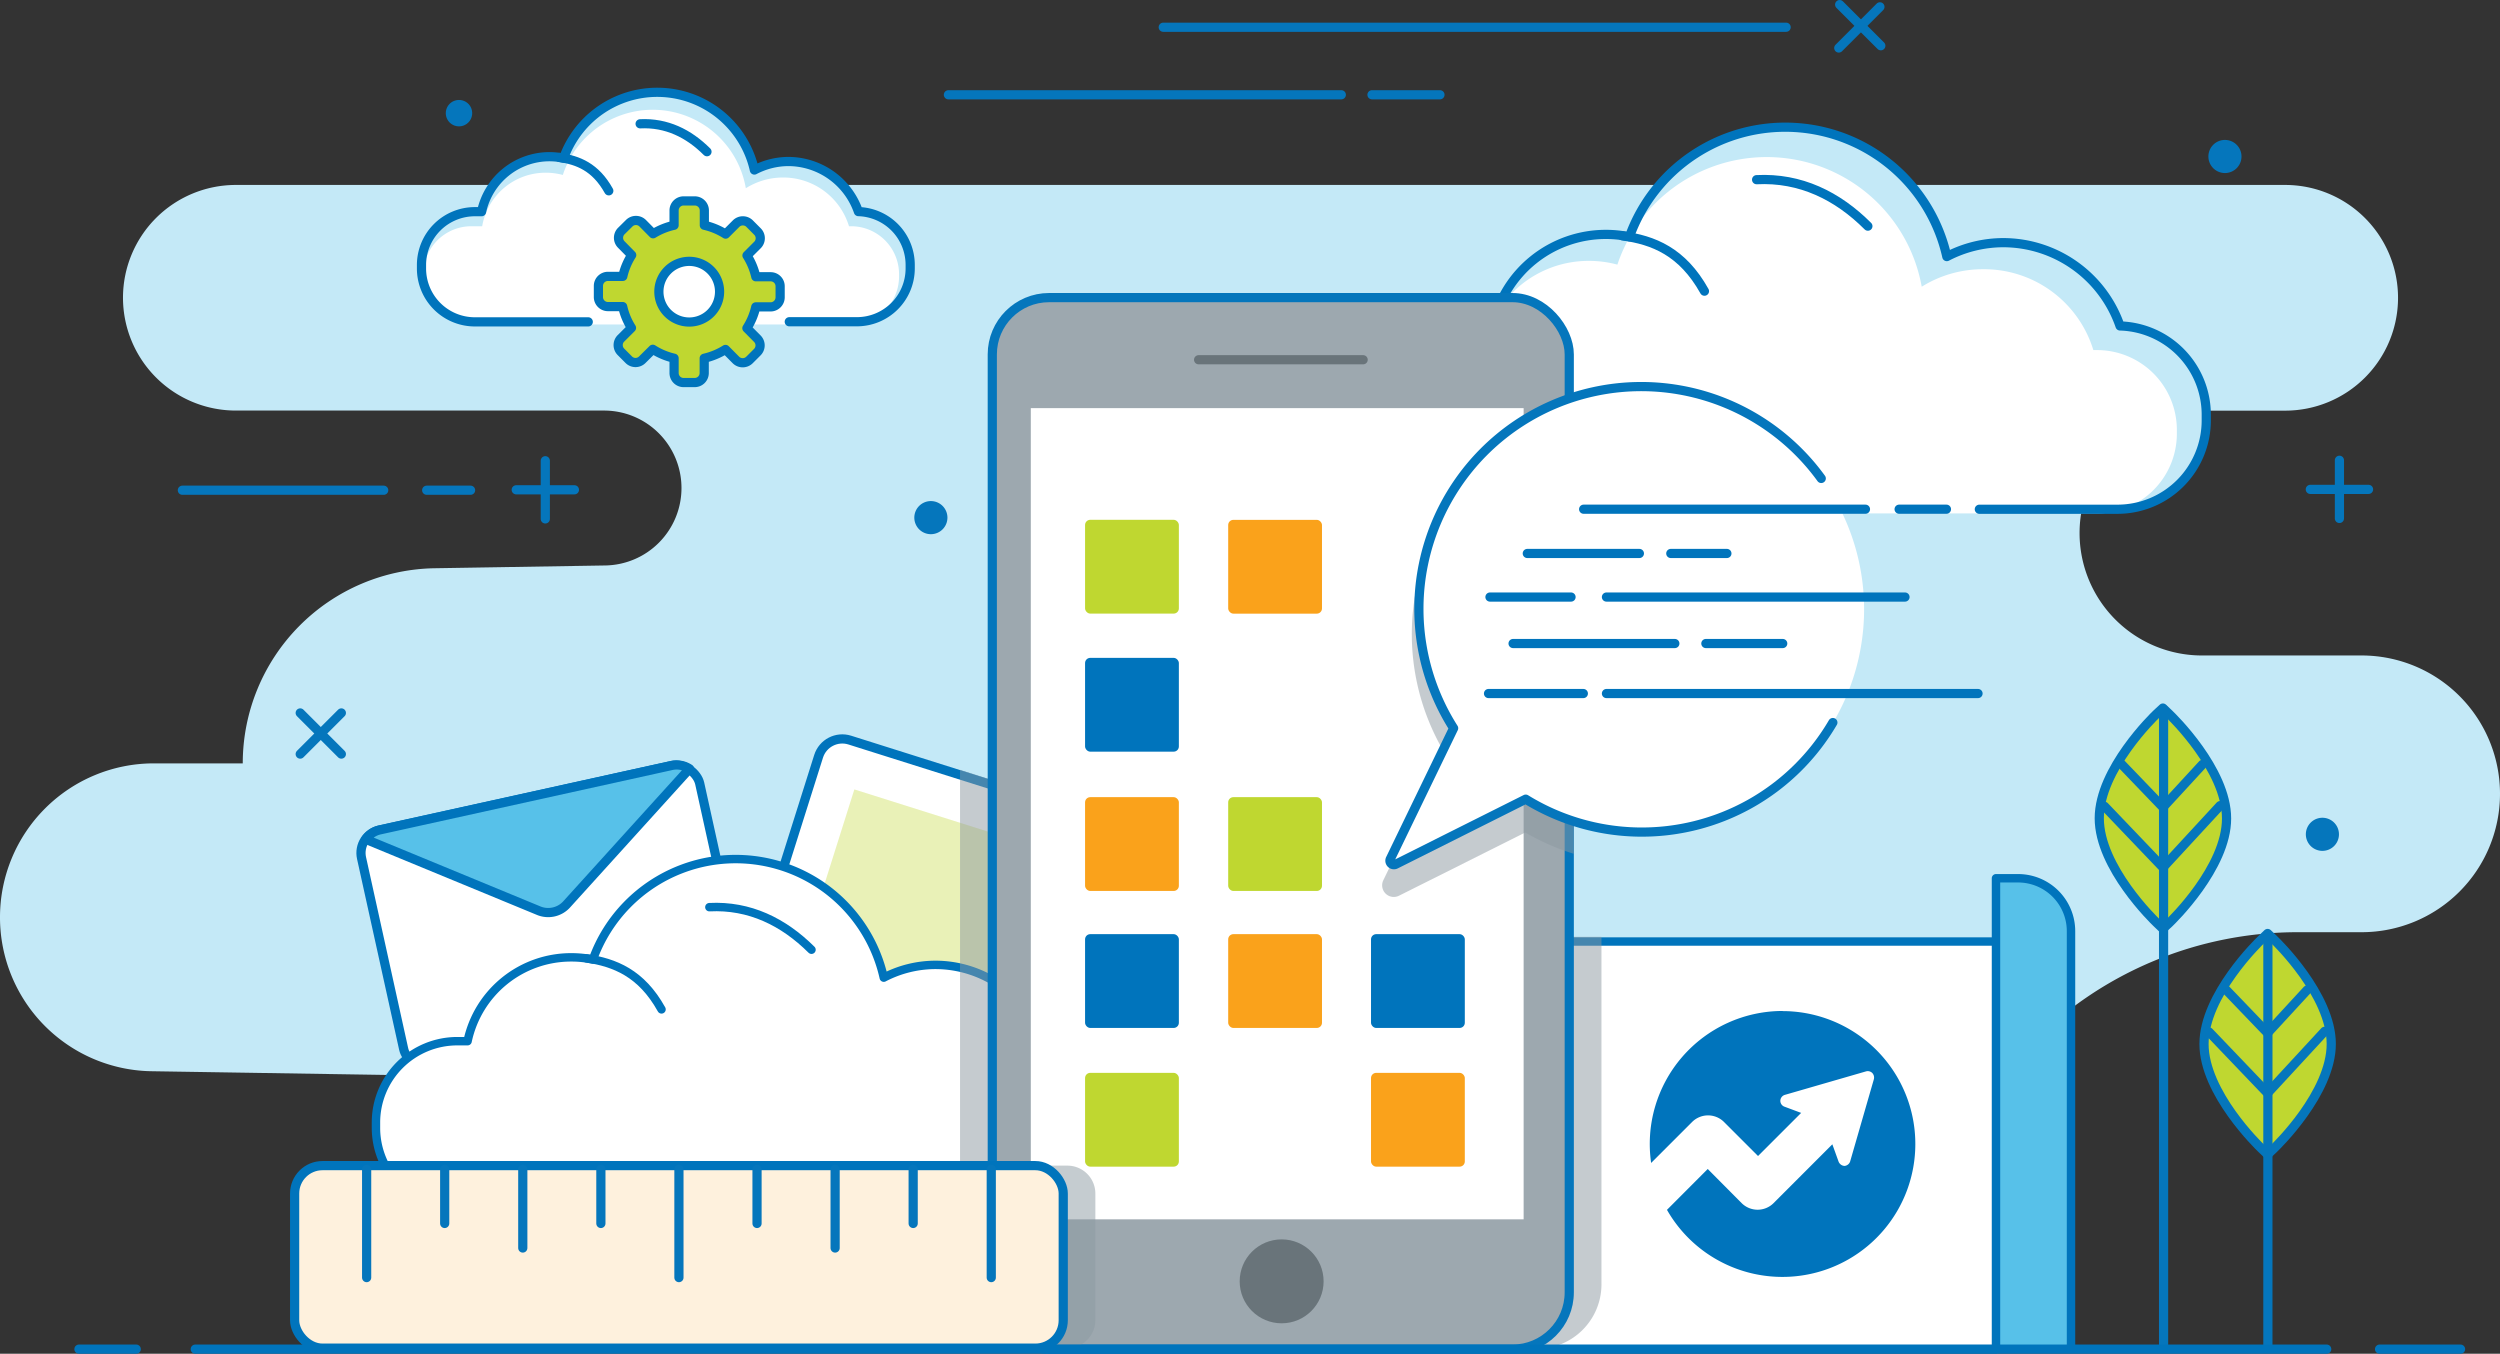 <svg xmlns="http://www.w3.org/2000/svg" viewBox="0 0 587.43 318.09"><rect x="0" y="0" width="587.43" height="318.09" fill="#333333" stroke="none"/><defs><style>.cls-1{isolation:isolate;}.cls-2{fill:#c4e9f7;}.cls-14,.cls-3{fill:#0576bc;}.cls-11,.cls-12,.cls-13,.cls-18,.cls-3{stroke:#0576bc;}.cls-10,.cls-11,.cls-12,.cls-13,.cls-15,.cls-18,.cls-21,.cls-25,.cls-26,.cls-27,.cls-3,.cls-4,.cls-5,.cls-7,.cls-8{stroke-linecap:round;stroke-linejoin:round;}.cls-11,.cls-12,.cls-15,.cls-18,.cls-21,.cls-25,.cls-3,.cls-4,.cls-5{stroke-width:2.16px;}.cls-4,.cls-7,.cls-9{fill:#fff;}.cls-10,.cls-15,.cls-25,.cls-26,.cls-27,.cls-4,.cls-5,.cls-7,.cls-8{stroke:#0074bc;}.cls-5,.cls-8{fill:#57c1e9;}.cls-6{fill:#e9f1b7;}.cls-10,.cls-7,.cls-8{stroke-width:1.98px;}.cls-10,.cls-12,.cls-13,.cls-15,.cls-21,.cls-26{fill:none;}.cls-11,.cls-19,.cls-27{fill:#bfd730;}.cls-13,.cls-26,.cls-27{stroke-width:2.16px;}.cls-16{fill:#0074bc;}.cls-17,.cls-24{fill:#8c99a1;}.cls-17,.cls-23{opacity:0.5;mix-blend-mode:multiply;}.cls-18{fill:#9da8af;}.cls-20{fill:#faa21b;}.cls-21{stroke:#69747a;}.cls-22{fill:#69747a;}.cls-25{fill:#fef1dd;}</style></defs><title>the solution graphic - desktop</title><g class="cls-1"><g id="Layer_1" data-name="Layer 1"><path class="cls-2" d="M158.2,190.09H639.73a26.52,26.52,0,0,1,26.52,26.51h0a26.52,26.52,0,0,1-26.52,26.52H620.18a28.76,28.76,0,0,0-28.76,28.76h0a28.77,28.77,0,0,0,28.76,28.77h37.51a32.51,32.51,0,0,1,32.52,32.51h0a32.52,32.52,0,0,1-32.52,32.51h-15a88,88,0,0,0-88,87.95H269.7a54.06,54.06,0,0,0-53.37-54.05l-77.85-1.23a36.16,36.16,0,0,1-35.7-36.16h0A36.16,36.16,0,0,1,138.94,326h20.88a45.85,45.85,0,0,1,45.24-45.85l39.85-.65a18.2,18.2,0,0,0,18-18.2h0a18.2,18.2,0,0,0-18.2-18.2H158.2a26.52,26.52,0,0,1-26.52-26.52h0A26.51,26.51,0,0,1,158.2,190.09Z" transform="translate(-102.78 -146.63)"/><line class="cls-3" x1="441.94" y1="10.75" x2="432.27" y2="1.08"/><rect class="cls-4" x="191.74" y="333.4" width="81.37" height="57.06" rx="5.54" transform="translate(-175.3 -88.06) rotate(-12.44)"/><path class="cls-5" d="M236.05,359l28.74-31.73a5.5,5.5,0,0,0-4.19-.77L192,341.64a5.49,5.49,0,0,0-3.28,2.2l40.44,16.69A5.87,5.87,0,0,0,236.05,359Z" transform="translate(-102.78 -146.63)"/><rect class="cls-4" x="283.8" y="328.36" width="75.29" height="75.29" rx="5.84" transform="translate(22.32 -226.42) rotate(17.52)"/><rect class="cls-6" x="294.8" y="338.98" width="53.25" height="49.8" transform="translate(21.67 -226.51) rotate(17.52)"/><rect class="cls-7" x="355.62" y="221.23" width="113.53" height="95.78"/><path class="cls-8" d="M571.78,463v-110H577a12.43,12.43,0,0,1,12.41,12.41V463" transform="translate(-102.78 -146.63)"/><path class="cls-9" d="M317.42,430.76h29.77a19.12,19.12,0,0,0,19.09-19.1v-1.28a19.11,19.11,0,0,0-18.56-19.09,26.66,26.66,0,0,0-25.08-17.94,26.38,26.38,0,0,0-12.22,3,35.66,35.66,0,0,0-68.36-4.25,24.29,24.29,0,0,0-5-.52,24.86,24.86,0,0,0-24.43,19.7h-2.44a19.12,19.12,0,0,0-19.09,19.1v1.28a19.12,19.12,0,0,0,19.09,19.1H317.42Z" transform="translate(-102.78 -146.63)"/><path class="cls-10" d="M234.68,430.76H210.21a19.12,19.12,0,0,1-19.09-19.1v-1.28a19.12,19.12,0,0,1,19.09-19.1h2.44a24.86,24.86,0,0,1,24.43-19.7,24.29,24.29,0,0,1,5,.52,35.66,35.66,0,0,1,68.36,4.25,26.38,26.38,0,0,1,12.22-3,26.66,26.66,0,0,1,25.08,17.94,19.11,19.11,0,0,1,18.56,19.09v1.28a19.12,19.12,0,0,1-19.09,19.1H317.42" transform="translate(-102.78 -146.63)"/><path class="cls-10" d="M258.22,383.81c-4.76-8.56-11-11-17.66-12" transform="translate(-102.78 -146.63)"/><path class="cls-10" d="M269.46,359.79c9.44-.48,17.41,3.45,24,10" transform="translate(-102.78 -146.63)"/><path class="cls-11" d="M635.61,417.89l-1.49-1.43c-.55-.53-13.46-13-13.46-24.53s12.91-24,13.46-24.52l1.49-1.44,1.5,1.44c.55.52,13.45,13,13.45,24.52s-12.9,24-13.45,24.53Z" transform="translate(-102.78 -146.63)"/><polyline class="cls-12" points="523.12 232.64 532.81 242.73 542.1 232.64"/><polyline class="cls-12" points="519.07 242.49 532.81 256.86 546.23 242.33"/><path class="cls-11" d="M611,364.86l-1.49-1.43c-.55-.52-13.46-13-13.46-24.53s12.91-24,13.46-24.52L611,313l1.5,1.43c.55.53,13.46,13,13.46,24.52s-12.91,24-13.46,24.53Z" transform="translate(-102.78 -146.63)"/><line class="cls-12" x1="532.89" y1="221.26" x2="532.89" y2="316.54"/><line class="cls-12" x1="508.38" y1="166.67" x2="508.38" y2="316.54"/><polyline class="cls-12" points="498.55 179.61 508.24 189.7 517.53 179.61"/><polyline class="cls-12" points="494.5 189.46 508.24 203.84 521.66 189.3"/><line class="cls-13" x1="222.85" y1="22.27" x2="315.17" y2="22.27"/><line class="cls-12" x1="273.33" y1="6.4" x2="419.69" y2="6.4"/><line class="cls-12" x1="322.38" y1="22.27" x2="338.35" y2="22.27"/><line class="cls-12" x1="42.85" y1="115.19" x2="90.16" y2="115.19"/><line class="cls-12" x1="100.26" y1="115.19" x2="110.57" y2="115.19"/><path class="cls-14" d="M325.4,268.25a3.89,3.89,0,1,1-3.89-3.88A3.89,3.89,0,0,1,325.4,268.25Z" transform="translate(-102.78 -146.63)"/><path class="cls-14" d="M629.47,183.4a3.89,3.89,0,1,1-3.89-3.89A3.89,3.89,0,0,1,629.47,183.4Z" transform="translate(-102.78 -146.63)"/><line class="cls-3" x1="121.3" y1="115.09" x2="134.97" y2="115.09"/><line class="cls-3" x1="128.13" y1="121.93" x2="128.13" y2="108.26"/><line class="cls-3" x1="542.86" y1="114.99" x2="556.54" y2="114.99"/><line class="cls-3" x1="549.7" y1="121.82" x2="549.7" y2="108.15"/><line class="cls-3" x1="70.54" y1="177.19" x2="80.21" y2="167.52"/><line class="cls-3" x1="80.21" y1="177.19" x2="70.54" y2="167.52"/><line class="cls-3" x1="432.06" y1="11.28" x2="441.73" y2="1.61"/><path class="cls-2" d="M567.87,266.29h32.48a20.87,20.87,0,0,0,20.84-20.84v-1.4a20.86,20.86,0,0,0-20.26-20.83,29.08,29.08,0,0,0-27.37-19.57,28.77,28.77,0,0,0-13.33,3.27,38.91,38.91,0,0,0-74.59-4.64,26.68,26.68,0,0,0-5.44-.57,27.13,27.13,0,0,0-26.65,21.5h-2.66a20.87,20.87,0,0,0-20.84,20.84v1.4a20.87,20.87,0,0,0,20.84,20.84h117Z" transform="translate(-102.78 -146.63)"/><path class="cls-9" d="M595.4,228.89h-.74a26.84,26.84,0,0,0-25.82-19A27.13,27.13,0,0,0,554.33,214a37,37,0,0,0-71.51-5.19,25.46,25.46,0,0,0-6.57-.88,25.15,25.15,0,0,0-25,20.92h-4.11a18.77,18.77,0,0,0-18.89,18.53v1.36a18.76,18.76,0,0,0,18.89,18.53H595.4a18.75,18.75,0,0,0,18.88-18.53v-1.36A18.76,18.76,0,0,0,595.4,228.89Z" transform="translate(-102.78 -146.63)"/><path class="cls-15" d="M477.59,266.29h-26.7a20.87,20.87,0,0,1-20.84-20.84v-1.4a20.87,20.87,0,0,1,20.84-20.84h2.66a27.13,27.13,0,0,1,26.65-21.5,26.68,26.68,0,0,1,5.44.57,38.91,38.91,0,0,1,74.59,4.64,28.77,28.77,0,0,1,13.33-3.27,29.08,29.08,0,0,1,27.37,19.57,20.86,20.86,0,0,1,20.26,20.83v1.4a20.87,20.87,0,0,1-20.84,20.84H567.87" transform="translate(-102.78 -146.63)"/><path class="cls-15" d="M503.28,215.05c-5.21-9.33-12-12-19.28-13" transform="translate(-102.78 -146.63)"/><path class="cls-15" d="M515.53,188.85c10.3-.52,19,3.77,26.15,10.92" transform="translate(-102.78 -146.63)"/><line class="cls-15" x1="457.36" y1="119.65" x2="446.24" y2="119.65"/><path class="cls-16" d="M521.66,384.18a31.25,31.25,0,0,0-30.91,35.71l9.63-9.63a5.31,5.31,0,0,1,7.49,0l8,8L526,408.13l-3.89-1.45a1.47,1.47,0,0,1-1-1.43,1.49,1.49,0,0,1,1.07-1.36l19.08-5.52a1.51,1.51,0,0,1,1.43.36,1.57,1.57,0,0,1,.4,1.48l-5.54,19.2a1.55,1.55,0,0,1-1.35,1.18h0a1.59,1.59,0,0,1-1.43-1.08l-1.44-4-13.84,13.85a5.31,5.31,0,0,1-7.44,0l-8-8.05-9.58,9.6a31.23,31.23,0,1,0,27.13-46.7Z" transform="translate(-102.78 -146.63)"/><path class="cls-17" d="M362.46,338.32l-34.1-10.81V448.42a15.16,15.16,0,0,0,15.15,15.14H463.94a15.15,15.15,0,0,0,15.14-15.14V366.75h-6.54Z" transform="translate(-102.78 -146.63)"/><rect class="cls-18" x="233.16" y="69.93" width="135.57" height="247.08" rx="13.34"/><rect class="cls-9" x="242.21" y="95.9" width="115.8" height="190.61"/><rect class="cls-16" x="254.96" y="154.58" width="22.04" height="22.04" rx="1.22"/><rect class="cls-16" x="254.96" y="219.5" width="22.04" height="22.04" rx="1.22"/><rect class="cls-16" x="322.15" y="219.5" width="22.04" height="22.04" rx="1.22"/><rect class="cls-19" x="254.96" y="252.09" width="22.04" height="22.04" rx="1.22"/><rect class="cls-19" x="254.96" y="122.14" width="22.04" height="22.04" rx="1.22"/><rect class="cls-20" x="322.15" y="252.09" width="22.04" height="22.04" rx="1.22"/><rect class="cls-20" x="288.59" y="219.5" width="22.04" height="22.04" rx="1.22"/><rect class="cls-20" x="254.96" y="187.31" width="22.04" height="22.04" rx="1.22"/><rect class="cls-19" x="288.59" y="187.31" width="22.04" height="22.04" rx="1.22"/><rect class="cls-20" x="288.59" y="122.15" width="22.04" height="22.04" rx="1.22"/><line class="cls-21" x1="281.64" y1="84.53" x2="320.3" y2="84.53"/><circle class="cls-22" cx="301.15" cy="301.08" r="9.86"/><path class="cls-17" d="M450.27,257.32a54.43,54.43,0,0,0-8,66.3l-14.45,29.85a2.73,2.73,0,0,0,3.68,3.63l29.68-14.86a54.23,54.23,0,0,0,11.38,5V243.92A53.74,53.74,0,0,0,450.27,257.32Z" transform="translate(-102.78 -146.63)"/><line class="cls-15" x1="347.98" y1="119.65" x2="362.74" y2="119.65"/><path class="cls-9" d="M525.48,326.76a52.28,52.28,0,1,0-81.14-9l-14.88,30.74a.94.94,0,0,0,1.26,1.24l30.56-15.31A52.28,52.28,0,0,0,525.48,326.76Z" transform="translate(-102.78 -146.63)"/><line class="cls-15" x1="358.87" y1="130.05" x2="385.21" y2="130.05"/><line class="cls-15" x1="350.1" y1="140.29" x2="369.15" y2="140.29"/><line class="cls-15" x1="377.47" y1="140.29" x2="447.62" y2="140.29"/><path class="cls-15" d="M471.93,258.2" transform="translate(-102.78 -146.63)"/><path class="cls-15" d="M452.89,258.2" transform="translate(-102.78 -146.63)"/><line class="cls-15" x1="355.53" y1="151.21" x2="393.54" y2="151.21"/><line class="cls-15" x1="349.76" y1="162.96" x2="372.04" y2="162.96"/><line class="cls-15" x1="377.47" y1="162.96" x2="464.78" y2="162.96"/><line class="cls-15" x1="400.83" y1="151.21" x2="418.89" y2="151.21"/><line class="cls-15" x1="392.59" y1="130.05" x2="405.77" y2="130.05"/><line class="cls-15" x1="372.11" y1="119.65" x2="438.33" y2="119.65"/><path class="cls-12" d="M530.72,259.05a52.24,52.24,0,0,0-86.38,58.69l-14.88,30.74a.94.94,0,0,0,1.26,1.24l30.56-15.31a52,52,0,0,0,72.17-18" transform="translate(-102.78 -146.63)"/><g class="cls-23"><path class="cls-24" d="M353.61,420.52H335.06V463.4h18.55a6.57,6.57,0,0,0,6.55-6.55V427.07A6.57,6.57,0,0,0,353.61,420.52Z" transform="translate(-102.78 -146.63)"/></g><rect class="cls-25" x="69.23" y="273.89" width="180.6" height="42.89" rx="6.55"/><line class="cls-3" x1="86.15" y1="300.2" x2="86.15" y2="274.77"/><line class="cls-3" x1="104.49" y1="287.48" x2="104.49" y2="274.77"/><line class="cls-3" x1="122.84" y1="293.25" x2="122.84" y2="274.77"/><line class="cls-3" x1="141.19" y1="287.48" x2="141.19" y2="274.77"/><line class="cls-3" x1="159.53" y1="300.2" x2="159.53" y2="274.77"/><line class="cls-3" x1="177.88" y1="287.48" x2="177.88" y2="274.77"/><line class="cls-3" x1="196.23" y1="293.25" x2="196.23" y2="274.77"/><line class="cls-3" x1="214.57" y1="287.48" x2="214.57" y2="274.77"/><line class="cls-3" x1="232.92" y1="300.2" x2="232.92" y2="274.77"/><line class="cls-15" x1="45.88" y1="317.01" x2="546.71" y2="317.01"/><line class="cls-15" x1="559.13" y1="317.01" x2="578.16" y2="317.01"/><line class="cls-15" x1="18.55" y1="317.01" x2="32.01" y2="317.01"/><path class="cls-14" d="M213.73,173.22a3.1,3.1,0,1,1-3.09-3.1A3.09,3.09,0,0,1,213.73,173.22Z" transform="translate(-102.78 -146.63)"/><path class="cls-2" d="M284.64,222.26h19.52a12.53,12.53,0,0,0,12.52-12.52v-.85a12.53,12.53,0,0,0-12.17-12.51,17.47,17.47,0,0,0-16.44-11.77,17.28,17.28,0,0,0-8,2,23.39,23.39,0,0,0-44.83-2.79,16.66,16.66,0,0,0-3.27-.34,16.32,16.32,0,0,0-16,12.92h-1.6a12.54,12.54,0,0,0-12.52,12.52v.85a12.54,12.54,0,0,0,12.52,12.52h70.3Z" transform="translate(-102.78 -146.63)"/><path class="cls-9" d="M302.71,199.79h-.44a16.13,16.13,0,0,0-15.52-11.45,16.38,16.38,0,0,0-8.72,2.52,22.21,22.21,0,0,0-43-3.12,15.56,15.56,0,0,0-3.95-.53,15.11,15.11,0,0,0-15,12.58h-2.47a11.28,11.28,0,0,0-11.35,11.13v.82a11.28,11.28,0,0,0,11.35,11.13h89.07a11.27,11.27,0,0,0,11.35-11.13v-.82A11.27,11.27,0,0,0,302.71,199.79Z" transform="translate(-102.78 -146.63)"/><path class="cls-26" d="M241,222.26H214.34a12.54,12.54,0,0,1-12.52-12.52v-.85a12.54,12.54,0,0,1,12.52-12.52h1.6a16.32,16.32,0,0,1,16-12.92,16.66,16.66,0,0,1,3.27.34,23.39,23.39,0,0,1,44.83,2.79,17.28,17.28,0,0,1,8-2,17.47,17.47,0,0,1,16.44,11.77,12.53,12.53,0,0,1,12.17,12.51v.85a12.53,12.53,0,0,1-12.52,12.52H288.24" transform="translate(-102.78 -146.63)"/><path class="cls-26" d="M245.83,191.47c-3.13-5.61-7.21-7.18-11.59-7.84" transform="translate(-102.78 -146.63)"/><path class="cls-26" d="M253.19,175.72c6.19-.31,11.42,2.27,15.71,6.56" transform="translate(-102.78 -146.63)"/><path class="cls-27" d="M283.86,211.66l-3.48,0a16.06,16.06,0,0,0-2.08-5l2.46-2.46a2.23,2.23,0,0,0,0-3.17l-1.84-1.85a2.25,2.25,0,0,0-3.18,0l-2.46,2.46a16,16,0,0,0-5-2.08v-3.48a2.25,2.25,0,0,0-2.26-2.24h-2.6a2.24,2.24,0,0,0-2.25,2.24v3.48a16.09,16.09,0,0,0-4.93,2l-2.44-2.47a2.25,2.25,0,0,0-3.18,0l-1.85,1.83a2.24,2.24,0,0,0,0,3.17l2.44,2.48a15.77,15.77,0,0,0-2.09,5h-3.48a2.24,2.24,0,0,0-2.25,2.24v2.6a2.24,2.24,0,0,0,2.23,2.26h3.47a15.84,15.84,0,0,0,2.07,5l-2.47,2.46a2.25,2.25,0,0,0,0,3.18l1.83,1.84a2.24,2.24,0,0,0,3.18,0l2.47-2.45a15.84,15.84,0,0,0,5,2.1v3.47a2.24,2.24,0,0,0,2.24,2.25H266a2.24,2.24,0,0,0,2.25-2.23v-3.48a16.23,16.23,0,0,0,5-2.07l2.45,2.47a2.26,2.26,0,0,0,3.19,0l1.83-1.83a2.24,2.24,0,0,0,0-3.18l-2.44-2.46a16,16,0,0,0,2.09-5h3.47a2.25,2.25,0,0,0,2.25-2.25v-2.61A2.23,2.23,0,0,0,283.86,211.66ZM264.74,222.3a7.13,7.13,0,1,1,7.12-7.14A7.13,7.13,0,0,1,264.74,222.3Z" transform="translate(-102.78 -146.63)"/><path class="cls-14" d="M652.37,342.66a3.89,3.89,0,1,1-3.88-3.88A3.89,3.89,0,0,1,652.37,342.66Z" transform="translate(-102.78 -146.63)"/></g></g></svg>